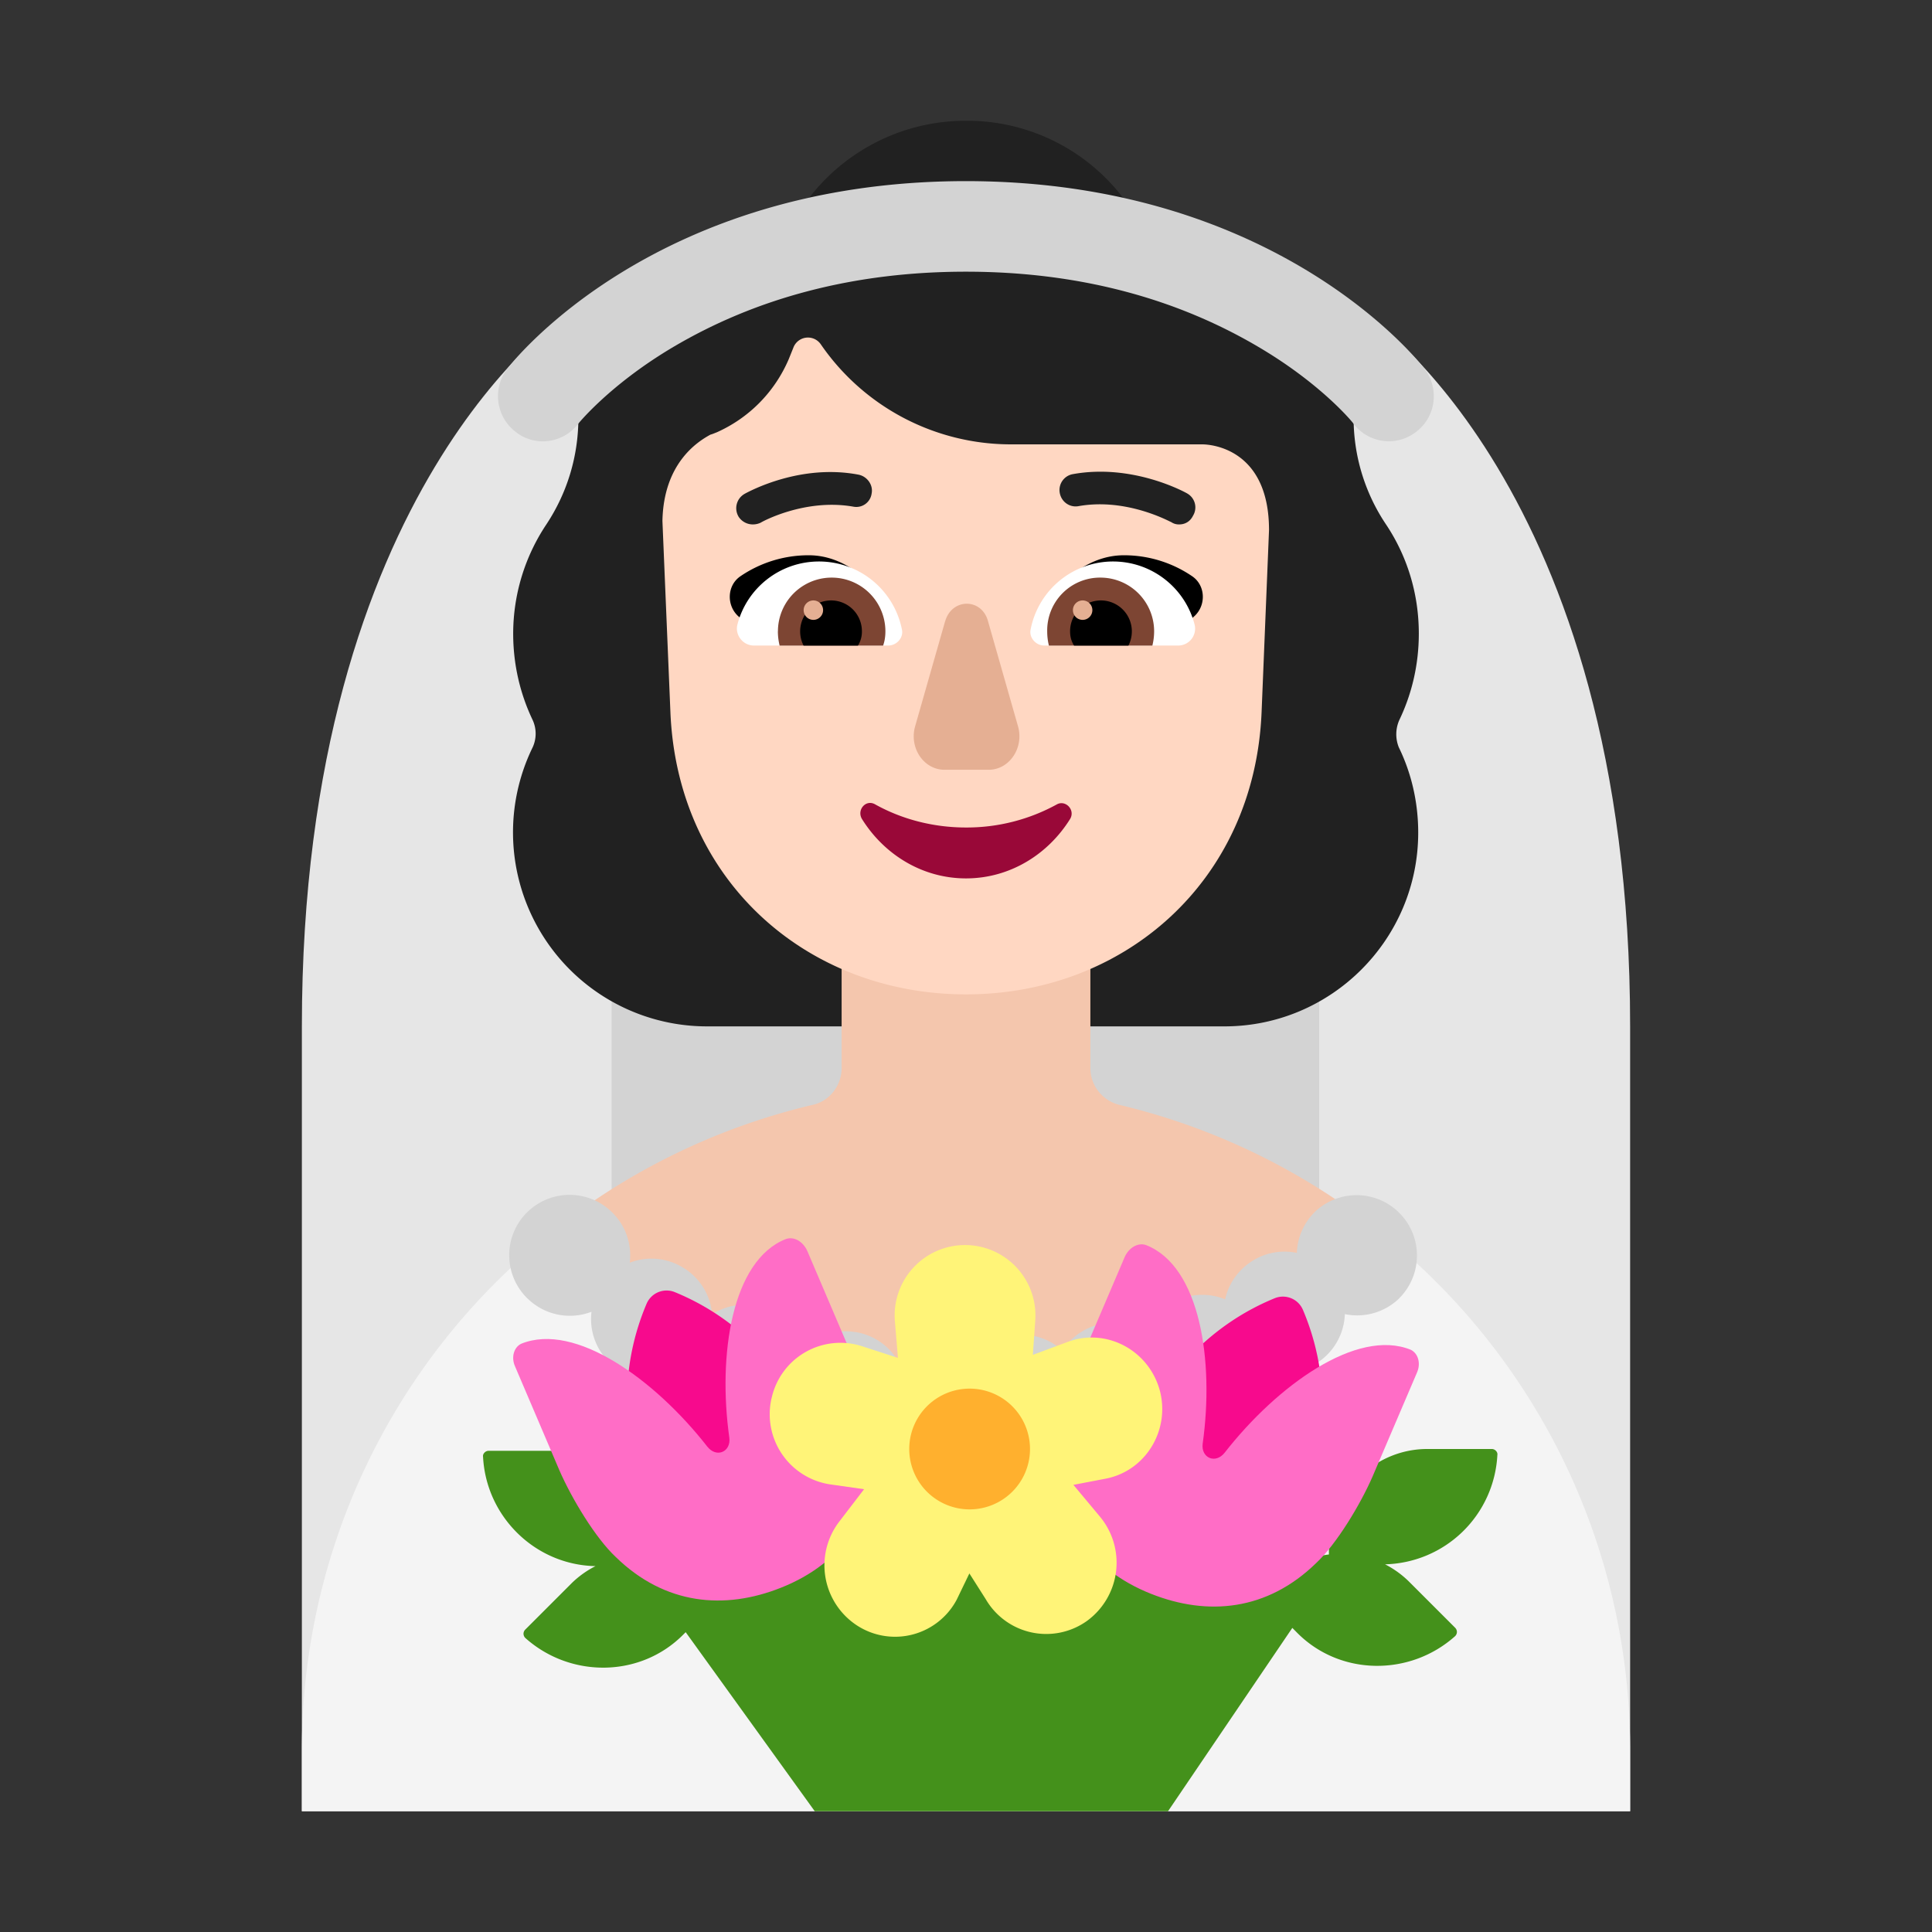 <svg xmlns="http://www.w3.org/2000/svg" width="1em" height="1em" viewBox="0 0 32 32"><rect x="0" y="0" width="32" height="32" fill="#333333" stroke="none"/><g fill="none"><path fill="#E6E6E6" d="M27 17c0-8.96-4.402-11.81-4.402-11.81L16 11.69l-6.598-6.5S5 8.04 5 17v13h22z"/><path fill="#D3D3D3" d="M21.85 12H10.13v10.56h11.72z"/><path fill="#212121" d="M23.178 11.924c.208-.435.322-.918.322-1.43c0-.672-.199-1.297-.55-1.818a3.16 3.16 0 0 1-.53-1.77v-.01A3.3 3.3 0 0 0 19.126 3.6a.56.56 0 0 1-.454-.227A3.25 3.25 0 0 0 16 2c-1.098 0-2.074.54-2.67 1.373a.55.55 0 0 1-.455.237A3.3 3.3 0 0 0 9.58 6.905v.01c0 .634-.18 1.24-.53 1.77a3.26 3.26 0 0 0-.55 1.81c0 .51.114.994.322 1.43a.54.54 0 0 1 0 .454A3.213 3.213 0 0 0 11.71 17h8.57c1.771 0 3.21-1.44 3.21-3.21c0-.502-.113-.985-.321-1.411a.58.58 0 0 1 .009-.455"/><path fill="#F4C6AD" d="M8.975 20.537A10.94 10.94 0 0 1 13.46 18.3c.28-.06.48-.32.48-.61v-2.96c0-1.13.9-2.04 2.02-2.06c1.16-.02 2.1.95 2.1 2.1v2.92c0 .29.2.54.48.61a11 11 0 0 1 4.294 2.086C21.306 21.965 18.74 23 15.83 23c-2.816 0-5.311-.97-6.854-2.463"/><path fill="#F4F4F4" d="M27 29c0-3.42-1.56-6.48-4.01-8.49c-1.53 2-3.9 3.17-6.41 3.17h-1.15c-2.52 0-4.89-1.17-6.41-3.17A10.95 10.95 0 0 0 5 29v1h22z"/><path fill="#D3D3D3" d="M8.714 20.097a1 1 0 0 1 1.414-.027l.003.003c.236.226.336.54.3.841a1 1 0 0 1 .89.086l.007.004a1 1 0 0 1 .467.765a1 1 0 0 1 .891-.096l.008.003a1 1 0 0 1 .611.657a1 1 0 0 1 .856-.27h.009a1 1 0 0 1 .729.525a1 1 0 0 1 .786-.434h.006a1 1 0 0 1 .297.032q.138-.049.293-.056h.003a1 1 0 0 1 .297.033q.138-.05.293-.056h.006a1 1 0 0 1 .716.262a1 1 0 0 1 .627-.435l.008-.002a1 1 0 0 1 .751.133a1 1 0 0 1 .54-.539l.008-.003a1 1 0 0 1 .762-.002a1 1 0 0 1 .434-.625l.007-.005a1 1 0 0 1 .747-.139a1 1 0 0 1 .311-.691l.003-.003a1 1 0 0 1 1.376 1.451l-.003.004a1 1 0 0 1-.892.253a1 1 0 0 1-.456.805l-.009.005a1 1 0 0 1-.92.086a1 1 0 0 1-.593.708l-.009.004a1 1 0 0 1-.92-.08a1 1 0 0 1-.707.591l-.01.002a1 1 0 0 1-.89-.24a1 1 0 0 1-.801.458h-.007a1 1 0 0 1-.296-.032q-.139.048-.294.055h-.003a1 1 0 0 1-.297-.032q-.138.049-.293.056h-.007a1 1 0 0 1-.925-.535a1 1 0 0 1-.982.422l-.011-.002a1 1 0 0 1-.802-.707a1 1 0 0 1-1.047.22l-.01-.003a1 1 0 0 1-.647-.853a1 1 0 0 1-1.07.007l-.01-.006a1 1 0 0 1-.462-.968a1 1 0 0 1-1.052-.213l-.004-.003a1 1 0 0 1-.027-1.415"/><path fill="#44911B" d="M23.621 24c-.88.01-1.61.75-1.61 1.65v.097a2 2 0 0 0-.194.034c-.122-.477-.614-.868-1.256-.861l-8.4.1c-.597.006-1.054.354-1.2.786a2 2 0 0 0-.17-.029v-.097c0-.9-.73-1.64-1.61-1.65h-1.09c-.05 0-.1.05-.09.1c.05.987.86 1.79 1.862 1.81a1.6 1.6 0 0 0-.392.28l-.77.77c-.04.04-.04.1 0 .14c.75.67 1.91.66 2.62-.06l.036-.036L13.495 30h5.851l2.059-3.037l.076.077c.71.72 1.87.73 2.62.06c.04-.04.04-.1 0-.14l-.77-.77a1.6 1.6 0 0 0-.39-.28a1.91 1.91 0 0 0 1.86-1.81c.01-.05-.04-.1-.09-.1z"/><path fill="#F70A8D" d="m14.06 25.233l-2.71 1.12l-.66-1.61c-.41-1.01-.41-2.14.02-3.15a.36.36 0 0 1 .47-.19c1 .41 1.8 1.21 2.21 2.21zm4.17.101l2.71 1.12l.66-1.61c.41-1.01.41-2.14-.02-3.15a.36.36 0 0 0-.47-.19c-1 .41-1.8 1.21-2.21 2.21z"/><path fill="#FF6DC6" d="M8.634 22.256c-.122.058-.173.225-.101.381l.731 1.713c.204.47.6 1.126.936 1.44c.813.792 1.799.88 2.734.508c1.017-.401 1.657-1.262 1.555-2.486c-.02-.294-.193-.842-.294-1.135l-.061-.157l-.061-.157l-.702-1.644c-.07-.157-.223-.245-.356-.196c-.894.353-1.128 1.919-.935 3.29c.03.234-.213.342-.366.146c-.864-1.106-2.185-2.065-3.08-1.703m14.732.1c.122.059.173.225.102.382l-.732 1.713c-.204.47-.6 1.125-.936 1.438c-.813.793-1.799.881-2.734.51c-1.017-.402-1.657-1.263-1.555-2.487c.02-.293.193-.842.294-1.135l.061-.157l.061-.157l.702-1.644c.07-.156.223-.244.355-.196c.895.353 1.129 1.919.936 3.29c-.03.234.213.342.366.146c.864-1.106 2.185-2.065 3.08-1.703"/><path fill="#FFF478" d="M12.78 23.159a1.166 1.166 0 0 1 1.502-.86l.591.192l-.05-.597a1.166 1.166 0 1 1 2.324-.02l-.04.567l.572-.213c.64-.243 1.352.132 1.533.81c.17.657-.241 1.334-.912 1.456l-.521.1l.44.527a1.193 1.193 0 0 1-.22 1.73a1.16 1.16 0 0 1-1.673-.365l-.27-.425l-.21.435a1.156 1.156 0 0 1-1.654.425a1.19 1.19 0 0 1-.29-1.72l.41-.535l-.57-.081a1.176 1.176 0 0 1-.963-1.426"/><path fill="#FFB02E" d="M16.06 25a1 1 0 1 0 0-2a1 1 0 0 0 0 2"/><path fill="#FFD7C2" d="M19.911 7.36h-3.172a3.82 3.82 0 0 1-3.144-1.657a.258.258 0 0 0-.455.057l-.076.189c-.236.55-.662.975-1.193 1.212c-.028.01-.066.028-.104.038c-.227.123-.776.483-.795 1.43l.132 3.163c.114 2.803 2.273 4.678 4.896 4.678s4.782-1.875 4.896-4.678l.123-3.012c0-1.325-.928-1.42-1.108-1.42"/><path fill="#000" d="M13.396 9.197c.559 0 1.013.388 1.307.824q-.345.103-.676.197c-.444.127-.877.25-1.332.409l-.473-.426c-.19-.18-.18-.502.038-.654a2 2 0 0 1 1.136-.35m5.218 0c-.56 0-1.023.388-1.307.824q.369.111.727.213c.422.121.84.242 1.28.393l.474-.426c.19-.18.18-.502-.038-.654a2 2 0 0 0-1.136-.35"/><path fill="#fff" d="M13.566 9.3c-.653 0-1.202.446-1.354 1.052c-.038.17.095.34.275.34h2.225c.142 0 .256-.132.227-.264A1.4 1.4 0 0 0 13.566 9.3m4.868 0c.653 0 1.202.446 1.354 1.052a.28.28 0 0 1-.265.34h-2.226c-.142 0-.255-.132-.227-.264A1.39 1.39 0 0 1 18.434 9.3"/><path fill="#7D4533" d="M12.885 10.457a.89.89 0 1 1 1.78 0c0 .075-.01.16-.038.236h-1.714a1 1 0 0 1-.029-.236m6.232 0a.89.89 0 0 0-.89-.89a.875.875 0 0 0-.881.89c0 .085.01.16.028.236h1.714a1 1 0 0 0 .029-.236"/><path fill="#000" d="M13.765 9.945a.51.51 0 0 1 .511.511a.43.43 0 0 1-.066.237h-.9a.513.513 0 0 1 .455-.748m4.47 0a.51.51 0 0 0-.511.511c0 .085.018.161.066.237h.9a.513.513 0 0 0-.455-.748"/><path fill="#E5AF93" d="M13.633 10.106a.16.16 0 1 1-.322 0a.16.16 0 0 1 .322 0m4.46 0a.16.16 0 1 1-.322 0a.16.16 0 0 1 .322 0m-2.439.184l-.496 1.738c-.103.356.14.722.487.722h.73c.345 0 .589-.366.486-.722l-.496-1.738c-.103-.387-.599-.387-.71 0"/><path fill="#990838" d="M16 13.706c-.55 0-1.07-.14-1.508-.385c-.153-.085-.306.096-.214.246c.367.587.999.982 1.722.982c.724 0 1.356-.395 1.723-.982c.092-.15-.071-.32-.214-.246a3.1 3.1 0 0 1-1.509.385"/><path fill="#212121" d="M19.4 8.648a.22.22 0 0 0 .132.038c.095 0 .18-.047.227-.142a.265.265 0 0 0-.094-.37c-.029-.018-.9-.501-1.894-.321a.267.267 0 0 0-.218.312c.028.152.17.246.313.218c.736-.13 1.4.2 1.516.257zm-7.17-.095a.28.28 0 0 0 .238.133a.3.3 0 0 0 .132-.029c.01-.01.73-.407 1.534-.265a.256.256 0 0 0 .303-.218c.029-.142-.075-.284-.217-.312c-.954-.182-1.785.263-1.886.317l-.008.005a.273.273 0 0 0-.095.37"/><path fill="#D3D3D3" d="M8.992 7.31a.72.72 0 0 1-.455-.16a.745.745 0 0 1-.129-1.05c.1-.13 2.454-3.1 7.59-3.1s7.49 2.97 7.59 3.1c.257.33.198.8-.129 1.05a.734.734 0 0 1-1.039-.13c-.01-.02-.524-.65-1.553-1.26c-1.396-.83-3.028-1.26-4.869-1.26s-3.473.43-4.868 1.26c-1.04.62-1.554 1.26-1.554 1.26a.74.74 0 0 1-.584.29"/></g></svg>